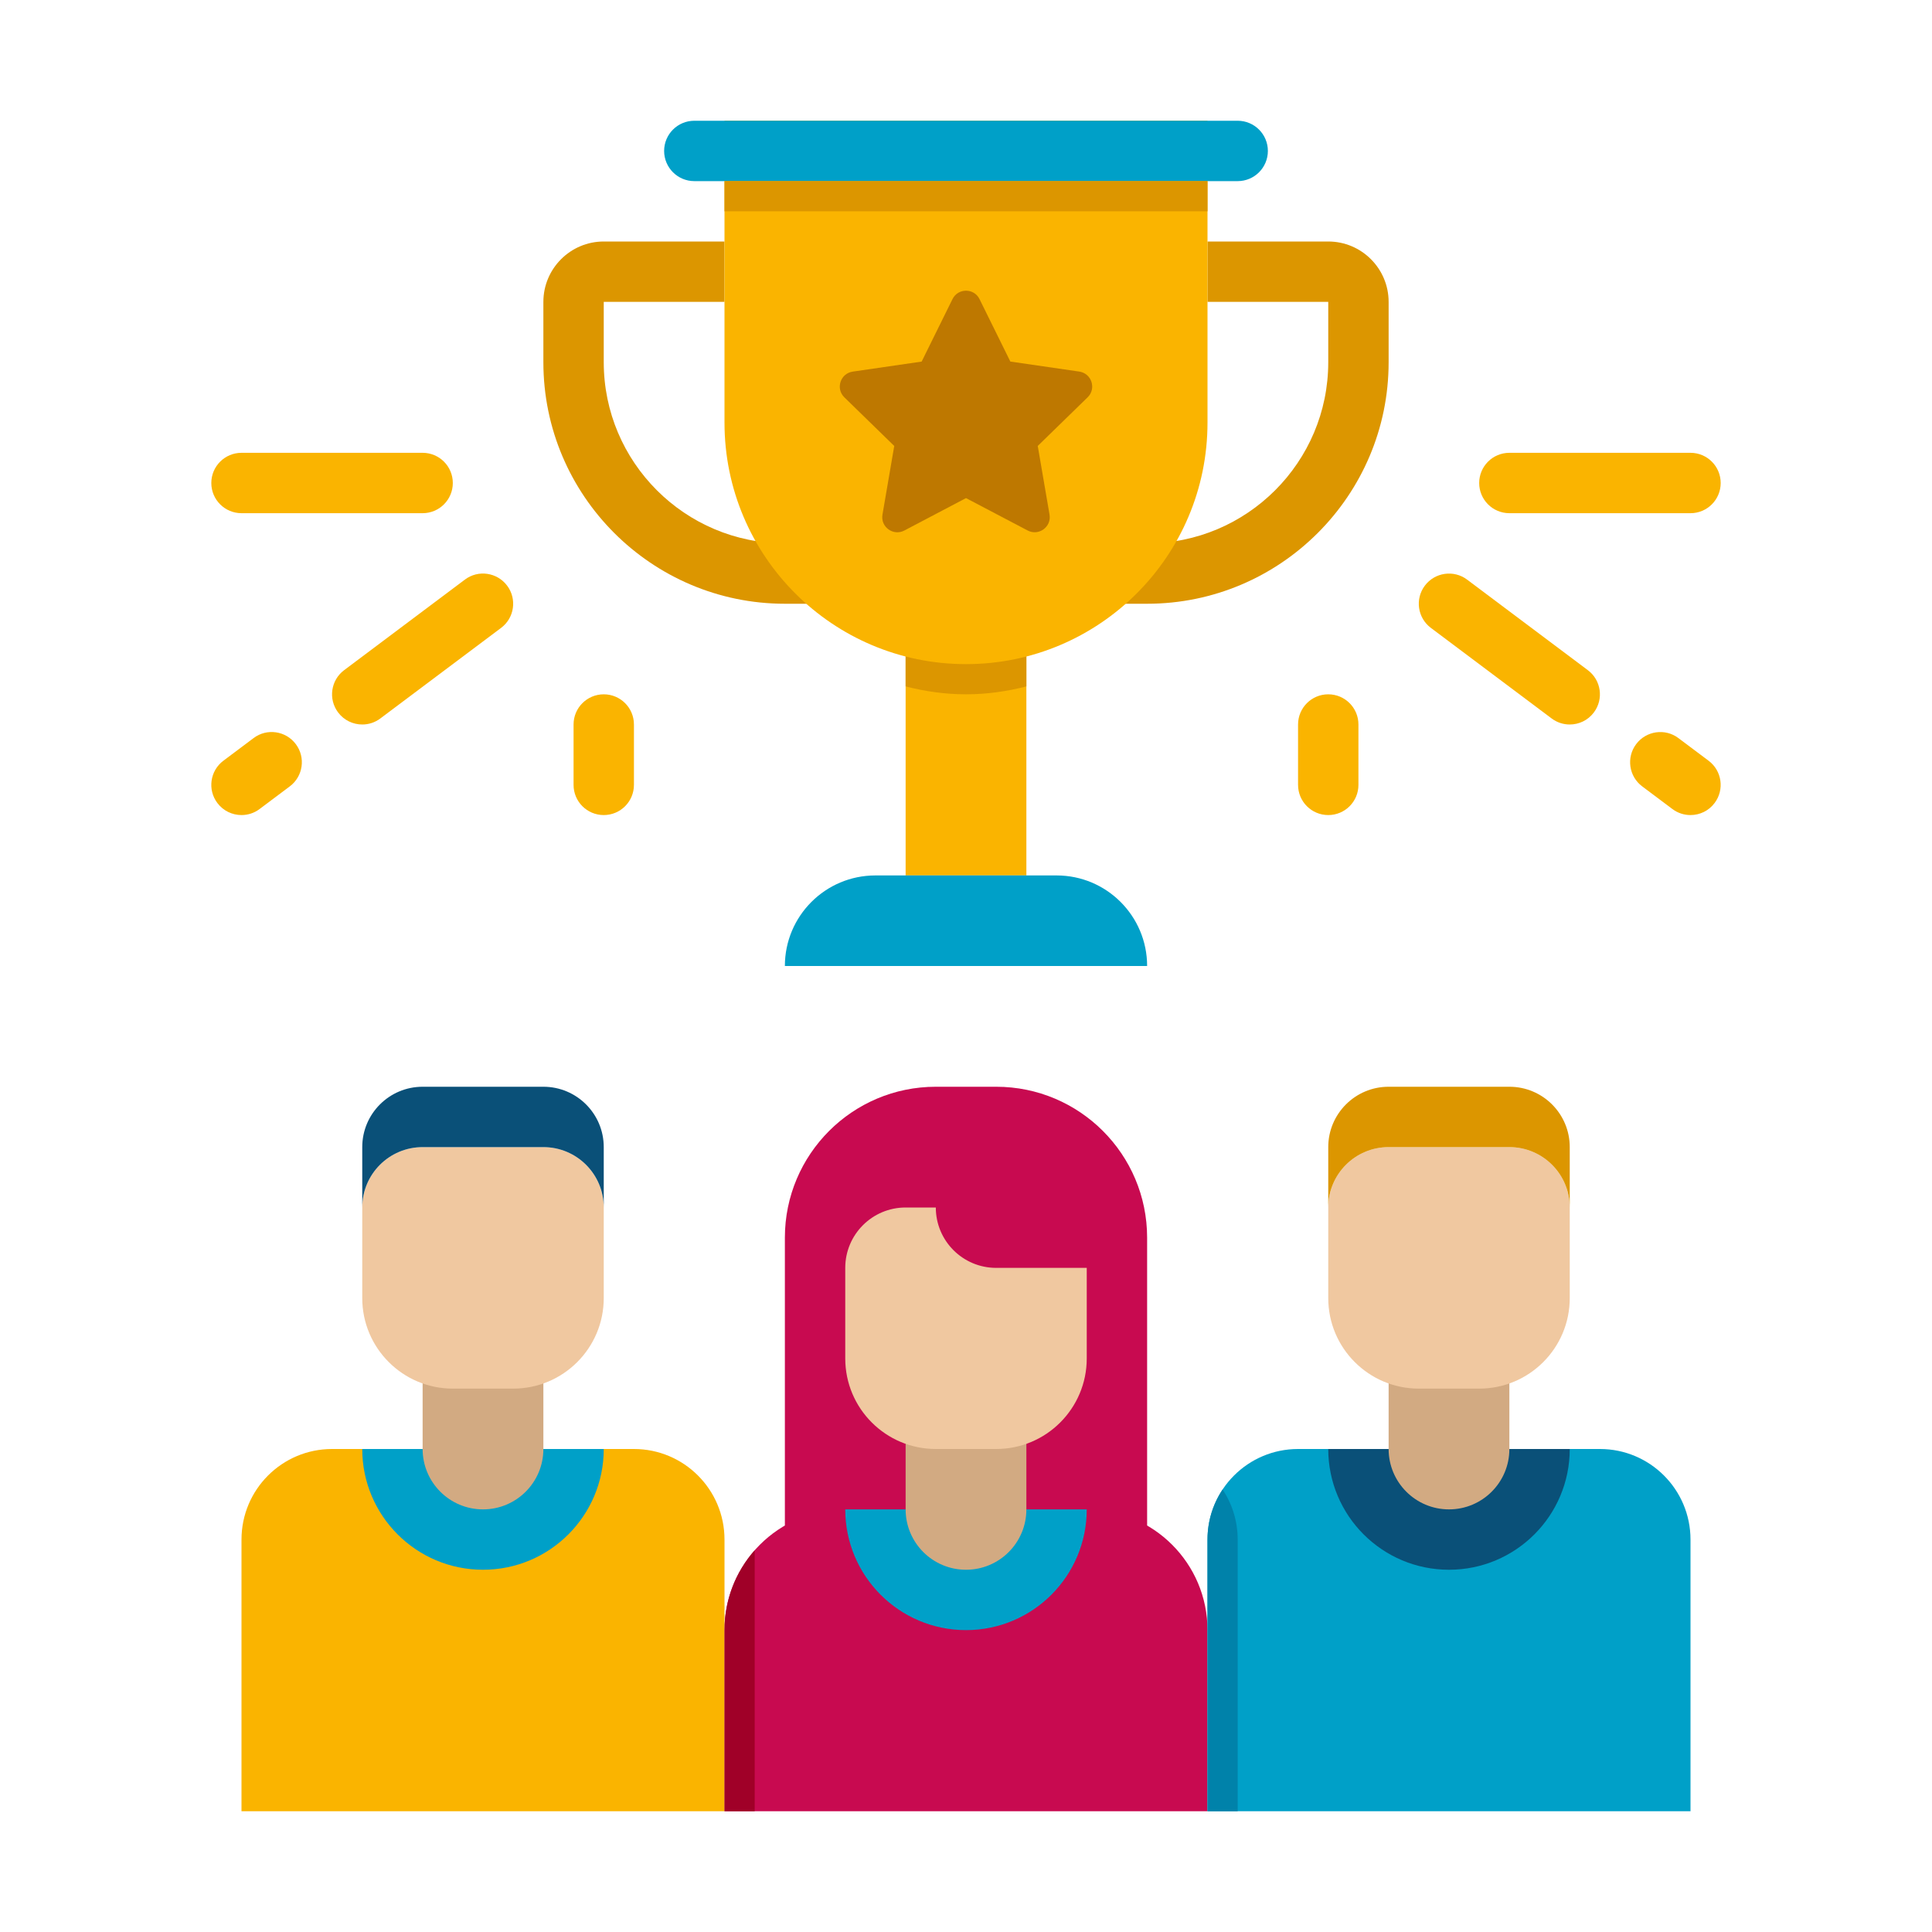 <?xml version="1.0" encoding="utf-8"?>
<!-- Generator: Adobe Illustrator 24.0.0, SVG Export Plug-In . SVG Version: 6.00 Build 0)  -->
<svg version="1.1" xmlns="http://www.w3.org/2000/svg" xmlns:xlink="http://www.w3.org/1999/xlink" x="0px" y="0px"
	 viewBox="0 0 64 64" enable-background="new 0 0 64 64" xml:space="preserve">
<g id="Captions">
</g>
<g id="Icons">
	<g>
		<g>
			<g>
				<g>
					<path fill="#C80A50" d="M33,36h-2c-2.761,0-5,2.239-5,5v10c0,0.552,0.448,1,1,1h10c0.552,0,1-0.448,1-1V41
						C38,38.239,35.761,36,33,36z"/>
				</g>
				<g>
					<path fill="#C80A50" d="M40,60H24v-6c0-2.209,1.791-4,4-4h8c2.209,0,4,1.791,4,4V60z"/>
				</g>
				<g>
					<path fill="#00A0C8" d="M28,50c0,2.209,1.791,4,4,4s4-1.791,4-4H28z"/>
				</g>
				<g>
					<path fill="#D2AA82" d="M32,52L32,52c-1.105,0-2-0.895-2-2v-3h4v3C34,51.105,33.105,52,32,52z"/>
				</g>
				<g>
					<path fill="#F0C8A0" d="M33,48h-2c-1.657,0-3-1.343-3-3v-3c0-1.105,0.895-2,2-2h1v0c0,1.105,0.895,2,2,2h3v3
						C36,46.657,34.657,48,33,48z"/>
				</g>
			</g>
			<g>
				<g>
					<path fill="#FAB400" d="M24,60H8v-9c0-1.657,1.343-3,3-3h10c1.657,0,3,1.343,3,3V60z"/>
				</g>
				<g>
					<path fill="#00A0C8" d="M12,48c0,2.209,1.791,4,4,4s4-1.791,4-4H12z"/>
				</g>
				<g>
					<path fill="#A00028" d="M24,54v6h1v-8.645C24.378,52.06,24,52.986,24,54z"/>
				</g>
				<g>
					<path fill="#D2AA82" d="M16,50L16,50c-1.105,0-2-0.895-2-2v-3h4v3C18,49.105,17.105,50,16,50z"/>
				</g>
				<g>
					<path fill="#F0C8A0" d="M17,46h-2c-1.657,0-3-1.343-3-3v-3c0-1.105,0.895-2,2-2h4c1.105,0,2,0.895,2,2v3
						C20,44.657,18.657,46,17,46z"/>
				</g>
				<g>
					<path fill="#0A5078" d="M18,38h-4c-1.105,0-2,0.895-2,2v0v-2c0-1.105,0.895-2,2-2h4c1.105,0,2,0.895,2,2v2v0
						C20,38.895,19.105,38,18,38z"/>
				</g>
			</g>
			<g>
				<g>
					<path fill="#00A0C8" d="M56,60H40v-9c0-1.657,1.343-3,3-3h10c1.657,0,3,1.343,3,3V60z"/>
				</g>
				<g>
					<path fill="#0A5078" d="M44,48c0,2.209,1.791,4,4,4s4-1.791,4-4H44z"/>
				</g>
				<g>
					<path fill="#0082AA" d="M40.5,49.342C40.184,49.817,40,50.387,40,51v9h1v-9C41,50.387,40.816,49.817,40.5,49.342z"/>
				</g>
				<g>
					<path fill="#D2AA82" d="M48,50L48,50c-1.105,0-2-0.895-2-2v-3h4v3C50,49.105,49.105,50,48,50z"/>
				</g>
				<g>
					<path fill="#F0C8A0" d="M49,46h-2c-1.657,0-3-1.343-3-3v-3c0-1.105,0.895-2,2-2h4c1.105,0,2,0.895,2,2v3
						C52,44.657,50.657,46,49,46z"/>
				</g>
				<g>
					<path fill="#DC9600" d="M50,38h-4c-1.105,0-2,0.895-2,2v0v-2c0-1.105,0.895-2,2-2h4c1.105,0,2,0.895,2,2v2v0
						C52,38.895,51.105,38,50,38z"/>
				</g>
			</g>
		</g>
		<g>
			<g>
				<rect x="30" y="20" fill="#FAB400" width="4" height="9"/>
			</g>
			<g>
				<path fill="#DC9600" d="M30,22.738C30.64,22.903,31.308,23,32,23s1.36-0.097,2-0.262V20h-4V22.738z"/>
			</g>
			<g>
				<path fill="#DC9600" d="M38,20h-2v-2h2c3.309,0,6-2.691,6-6v-2h-4V8h4c1.103,0,2,0.897,2,2v2C46,16.411,42.411,20,38,20z"/>
			</g>
			<g>
				<path fill="#DC9600" d="M28,20h-2c-4.411,0-8-3.589-8-8v-2c0-1.103,0.897-2,2-2h4v2h-4v2c0,3.309,2.691,6,6,6h2V20z"/>
			</g>
			<g>
				<path fill="#FAB400" d="M32,22L32,22c-4.418,0-8-3.582-8-8V4h16v10C40,18.418,36.418,22,32,22z"/>
			</g>
			<g>
				<path fill="#00A0C8" d="M41,6H23c-0.552,0-1-0.448-1-1v0c0-0.552,0.448-1,1-1h18c0.552,0,1,0.448,1,1v0C42,5.552,41.552,6,41,6z
					"/>
			</g>
			<g>
				<path fill="#00A0C8" d="M38,32H26v0c0-1.657,1.343-3,3-3h6C36.657,29,38,30.343,38,32L38,32z"/>
			</g>
			<g>
				<rect x="24" y="6" fill="#DC9600" width="16" height="1"/>
			</g>
			<g>
				<path fill="#BE7800" d="M32.448,9.908l1.021,2.069l2.283,0.332c0.41,0.06,0.574,0.564,0.277,0.853l-1.652,1.61l0.39,2.274
					c0.07,0.408-0.359,0.72-0.725,0.527L32,16.5l-2.042,1.074c-0.367,0.193-0.796-0.119-0.725-0.527l0.39-2.274l-1.652-1.61
					c-0.297-0.289-0.133-0.793,0.277-0.853l2.283-0.332l1.021-2.069C31.735,9.537,32.265,9.537,32.448,9.908z"/>
			</g>
			<g>
				<g>
					<path fill="#FAB400" d="M56,17h-6c-0.553,0-1-0.448-1-1s0.447-1,1-1h6c0.553,0,1,0.448,1,1S56.553,17,56,17z"/>
				</g>
				<g>
					<path fill="#FAB400" d="M51.999,24c-0.209,0-0.419-0.065-0.599-0.2l-4-3c-0.442-0.331-0.532-0.958-0.2-1.4
						c0.331-0.44,0.958-0.531,1.399-0.2l4,3c0.442,0.331,0.532,0.958,0.2,1.4C52.604,23.862,52.304,24,51.999,24z"/>
				</g>
				<g>
					<path fill="#FAB400" d="M55.999,27c-0.209,0-0.419-0.065-0.599-0.2l-1-0.75c-0.442-0.331-0.532-0.958-0.2-1.4
						c0.331-0.441,0.959-0.532,1.399-0.2l1,0.75c0.442,0.331,0.532,0.958,0.2,1.4C56.604,26.862,56.304,27,55.999,27z"/>
				</g>
				<g>
					<path fill="#FAB400" d="M44,27c-0.553,0-1-0.448-1-1v-2c0-0.552,0.447-1,1-1s1,0.448,1,1v2C45,26.552,44.553,27,44,27z"/>
				</g>
			</g>
			<g>
				<g>
					<path fill="#FAB400" d="M14,17H8c-0.553,0-1-0.448-1-1s0.447-1,1-1h6c0.553,0,1,0.448,1,1S14.553,17,14,17z"/>
				</g>
				<g>
					<path fill="#FAB400" d="M12.001,24c-0.305,0-0.604-0.138-0.801-0.4c-0.332-0.442-0.242-1.069,0.2-1.4l4-3
						c0.441-0.333,1.067-0.241,1.399,0.2c0.332,0.442,0.242,1.069-0.2,1.4l-4,3C12.42,23.935,12.21,24,12.001,24z"/>
				</g>
				<g>
					<path fill="#FAB400" d="M8.001,27c-0.305,0-0.604-0.138-0.801-0.4c-0.332-0.442-0.242-1.069,0.2-1.4l1-0.75
						c0.44-0.333,1.068-0.242,1.399,0.2c0.332,0.442,0.242,1.069-0.2,1.4l-1,0.75C8.42,26.935,8.21,27,8.001,27z"/>
				</g>
				<g>
					<path fill="#FAB400" d="M20,27c-0.553,0-1-0.448-1-1v-2c0-0.552,0.447-1,1-1s1,0.448,1,1v2C21,26.552,20.553,27,20,27z"/>
				</g>
			</g>
		</g>
	</g>
</g>
</svg>
